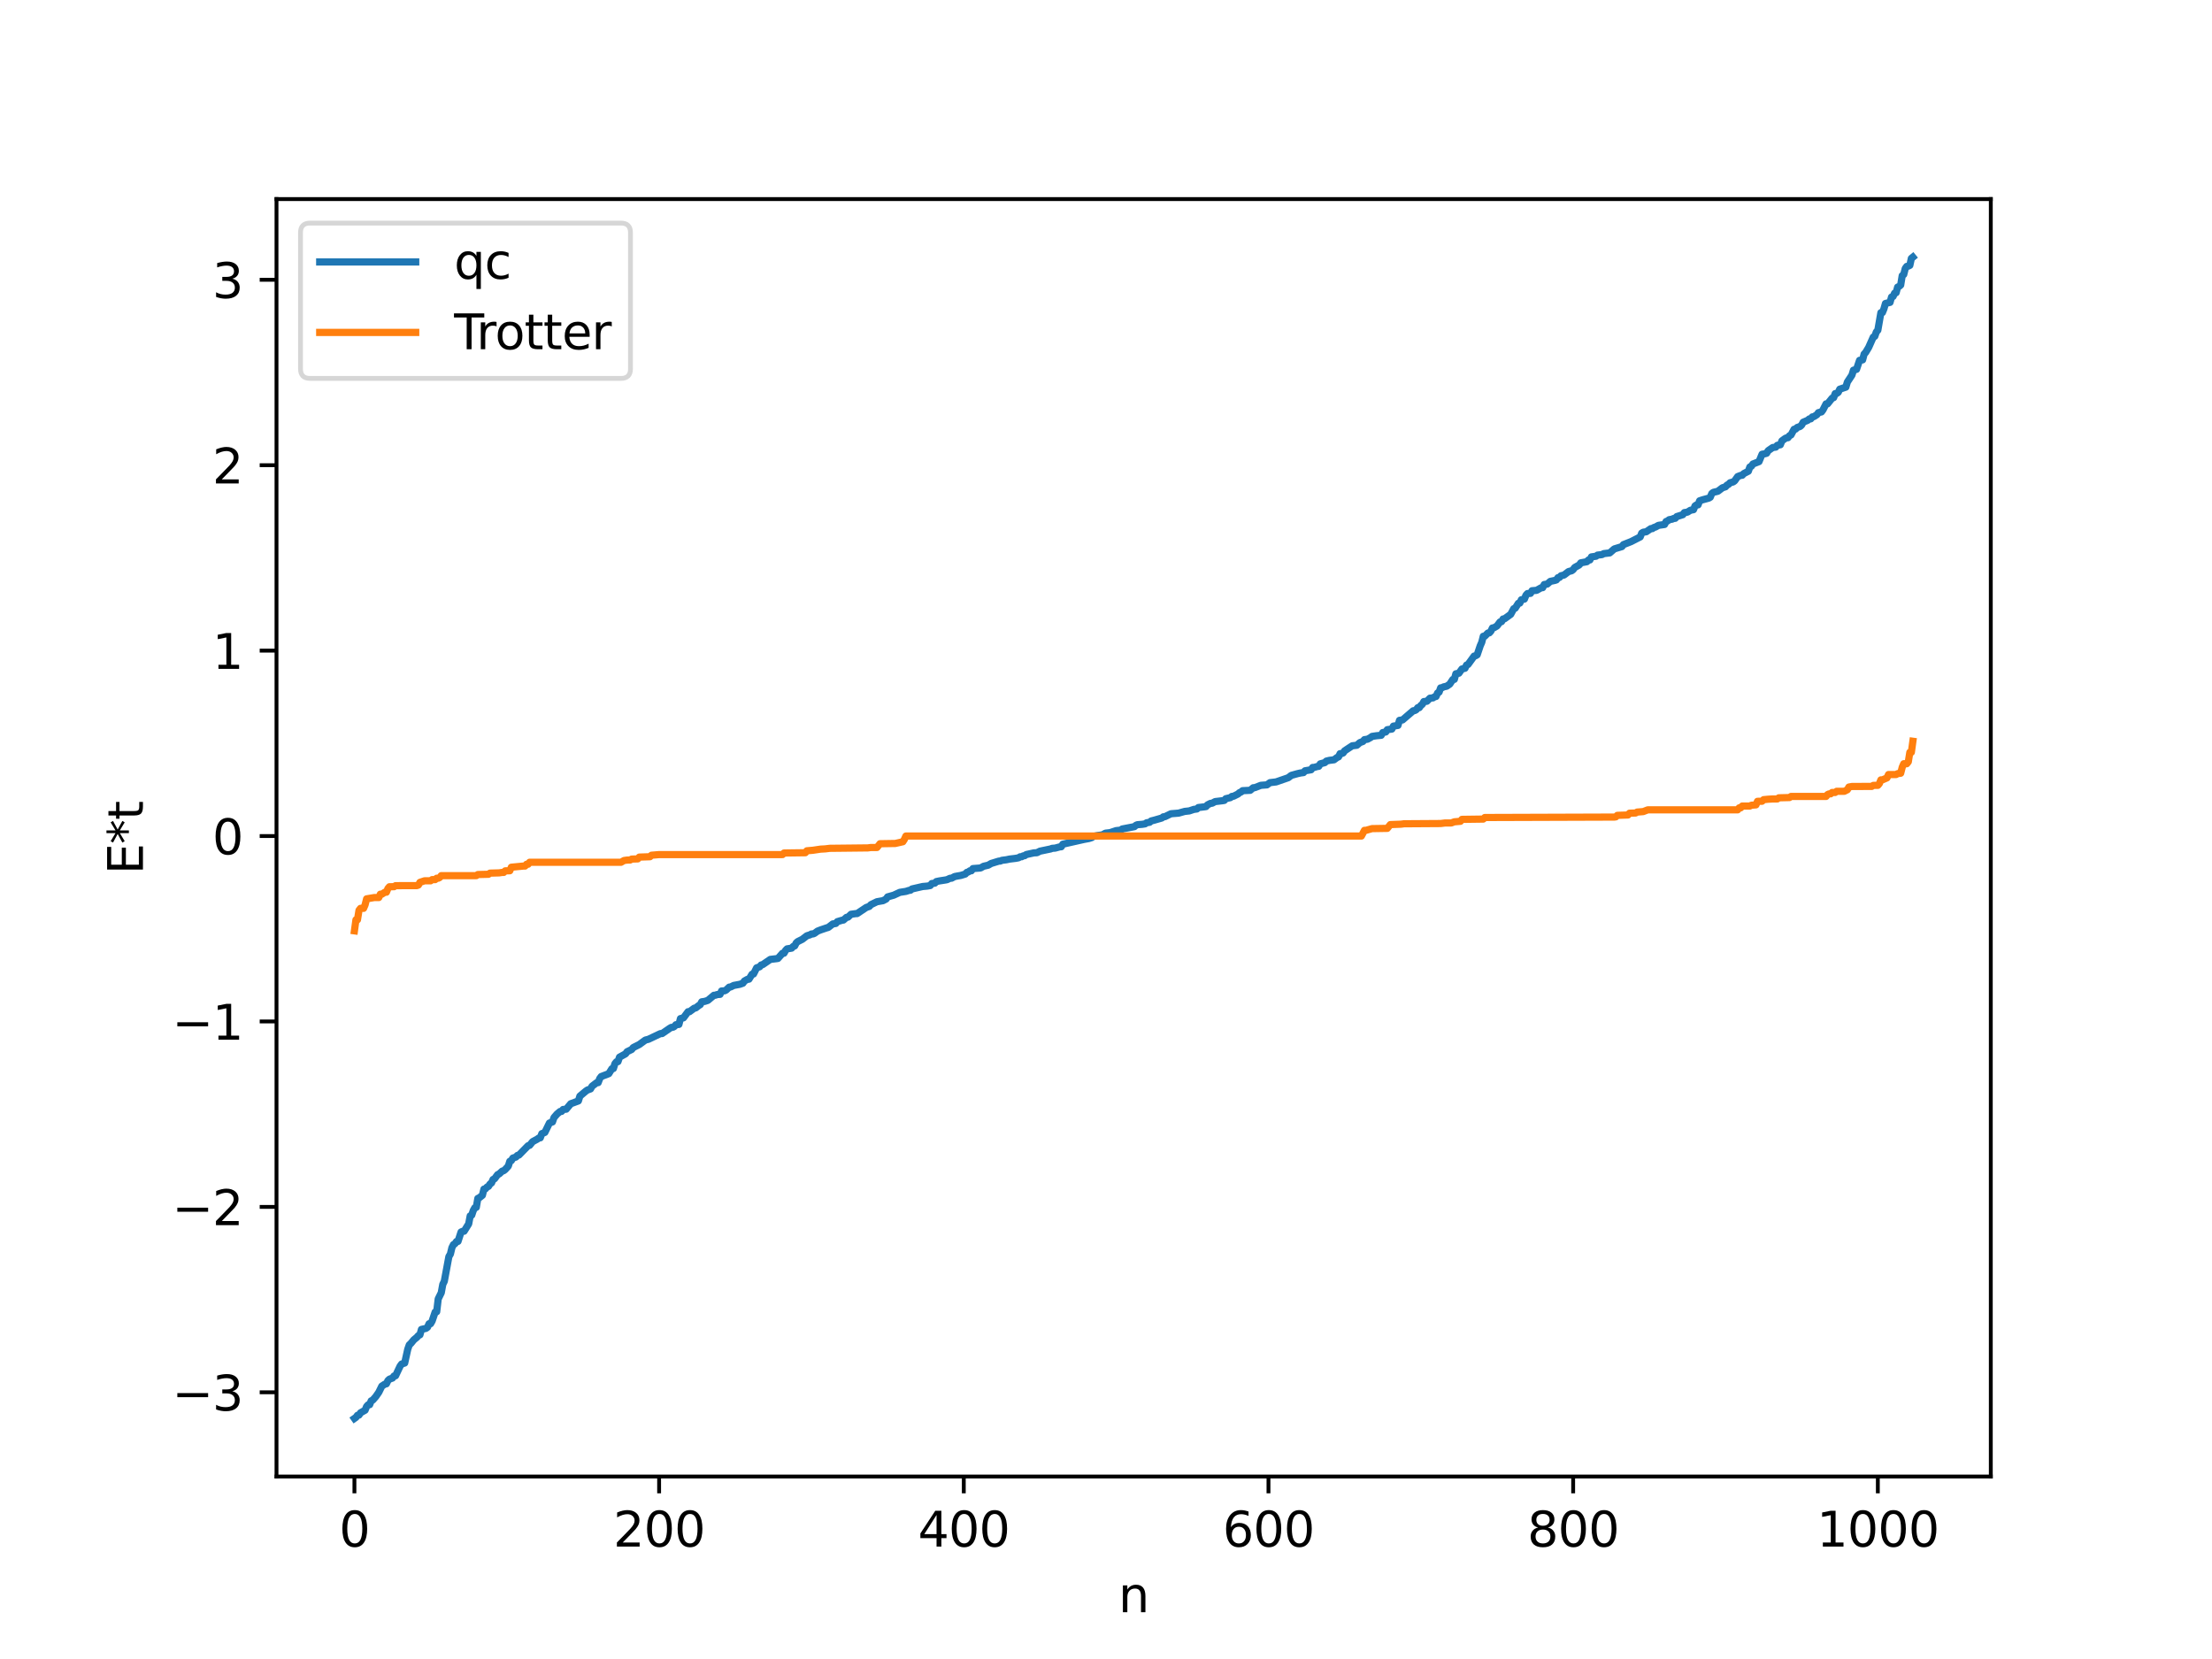 <?xml version="1.0" encoding="utf-8" standalone="no"?>
<!DOCTYPE svg PUBLIC "-//W3C//DTD SVG 1.1//EN"
  "http://www.w3.org/Graphics/SVG/1.1/DTD/svg11.dtd">
<svg xmlns:xlink="http://www.w3.org/1999/xlink" width="460.8pt" height="345.6pt" viewBox="0 0 460.8 345.6" xmlns="http://www.w3.org/2000/svg" version="1.1">
 <defs>
  <style type="text/css">*{stroke-linejoin: round; stroke-linecap: butt}</style>
 </defs>
 <g id="figure_1">
  <g id="patch_1">
   <path d="M 0 345.6 
L 460.8 345.6 
L 460.8 0 
L 0 0 
z
" style="fill: #ffffff"/>
  </g>
  <g id="axes_1">
   <g id="patch_2">
    <path d="M 57.6 307.584 
L 414.72 307.584 
L 414.72 41.472 
L 57.6 41.472 
z
" style="fill: #ffffff"/>
   </g>
   <g id="matplotlib.axis_1">
    <g id="xtick_1">
     <g id="line2d_1">
      <defs>
       <path id="mbc487925c0" d="M 0 0 
L 0 3.5 
" style="stroke: #000000; stroke-width: 0.8"/>
      </defs>
      <g>
       <use xlink:href="#mbc487925c0" x="73.833" y="307.584" style="stroke: #000000; stroke-width: 0.8"/>
      </g>
     </g>
     <g id="text_1">
      <!-- 0 -->
      <g transform="translate(70.651 322.182) scale(0.1 -0.1)">
       <defs>
        <path id="DejaVuSans-30" d="M 2034 4250 
Q 1547 4250 1301 3770 
Q 1056 3291 1056 2328 
Q 1056 1369 1301 889 
Q 1547 409 2034 409 
Q 2525 409 2770 889 
Q 3016 1369 3016 2328 
Q 3016 3291 2770 3770 
Q 2525 4250 2034 4250 
z
M 2034 4750 
Q 2819 4750 3233 4129 
Q 3647 3509 3647 2328 
Q 3647 1150 3233 529 
Q 2819 -91 2034 -91 
Q 1250 -91 836 529 
Q 422 1150 422 2328 
Q 422 3509 836 4129 
Q 1250 4750 2034 4750 
z
" transform="scale(0.016)"/>
       </defs>
       <use xlink:href="#DejaVuSans-30"/>
      </g>
     </g>
    </g>
    <g id="xtick_2">
     <g id="line2d_2">
      <g>
       <use xlink:href="#mbc487925c0" x="137.304" y="307.584" style="stroke: #000000; stroke-width: 0.8"/>
      </g>
     </g>
     <g id="text_2">
      <!-- 200 -->
      <g transform="translate(127.76 322.182) scale(0.1 -0.1)">
       <defs>
        <path id="DejaVuSans-32" d="M 1228 531 
L 3431 531 
L 3431 0 
L 469 0 
L 469 531 
Q 828 903 1448 1529 
Q 2069 2156 2228 2338 
Q 2531 2678 2651 2914 
Q 2772 3150 2772 3378 
Q 2772 3750 2511 3984 
Q 2250 4219 1831 4219 
Q 1534 4219 1204 4116 
Q 875 4013 500 3803 
L 500 4441 
Q 881 4594 1212 4672 
Q 1544 4750 1819 4750 
Q 2544 4750 2975 4387 
Q 3406 4025 3406 3419 
Q 3406 3131 3298 2873 
Q 3191 2616 2906 2266 
Q 2828 2175 2409 1742 
Q 1991 1309 1228 531 
z
" transform="scale(0.016)"/>
       </defs>
       <use xlink:href="#DejaVuSans-32"/>
       <use xlink:href="#DejaVuSans-30" x="63.623"/>
       <use xlink:href="#DejaVuSans-30" x="127.246"/>
      </g>
     </g>
    </g>
    <g id="xtick_3">
     <g id="line2d_3">
      <g>
       <use xlink:href="#mbc487925c0" x="200.775" y="307.584" style="stroke: #000000; stroke-width: 0.8"/>
      </g>
     </g>
     <g id="text_3">
      <!-- 400 -->
      <g transform="translate(191.231 322.182) scale(0.1 -0.1)">
       <defs>
        <path id="DejaVuSans-34" d="M 2419 4116 
L 825 1625 
L 2419 1625 
L 2419 4116 
z
M 2253 4666 
L 3047 4666 
L 3047 1625 
L 3713 1625 
L 3713 1100 
L 3047 1100 
L 3047 0 
L 2419 0 
L 2419 1100 
L 313 1100 
L 313 1709 
L 2253 4666 
z
" transform="scale(0.016)"/>
       </defs>
       <use xlink:href="#DejaVuSans-34"/>
       <use xlink:href="#DejaVuSans-30" x="63.623"/>
       <use xlink:href="#DejaVuSans-30" x="127.246"/>
      </g>
     </g>
    </g>
    <g id="xtick_4">
     <g id="line2d_4">
      <g>
       <use xlink:href="#mbc487925c0" x="264.246" y="307.584" style="stroke: #000000; stroke-width: 0.8"/>
      </g>
     </g>
     <g id="text_4">
      <!-- 600 -->
      <g transform="translate(254.702 322.182) scale(0.1 -0.1)">
       <defs>
        <path id="DejaVuSans-36" d="M 2113 2584 
Q 1688 2584 1439 2293 
Q 1191 2003 1191 1497 
Q 1191 994 1439 701 
Q 1688 409 2113 409 
Q 2538 409 2786 701 
Q 3034 994 3034 1497 
Q 3034 2003 2786 2293 
Q 2538 2584 2113 2584 
z
M 3366 4563 
L 3366 3988 
Q 3128 4100 2886 4159 
Q 2644 4219 2406 4219 
Q 1781 4219 1451 3797 
Q 1122 3375 1075 2522 
Q 1259 2794 1537 2939 
Q 1816 3084 2150 3084 
Q 2853 3084 3261 2657 
Q 3669 2231 3669 1497 
Q 3669 778 3244 343 
Q 2819 -91 2113 -91 
Q 1303 -91 875 529 
Q 447 1150 447 2328 
Q 447 3434 972 4092 
Q 1497 4750 2381 4750 
Q 2619 4750 2861 4703 
Q 3103 4656 3366 4563 
z
" transform="scale(0.016)"/>
       </defs>
       <use xlink:href="#DejaVuSans-36"/>
       <use xlink:href="#DejaVuSans-30" x="63.623"/>
       <use xlink:href="#DejaVuSans-30" x="127.246"/>
      </g>
     </g>
    </g>
    <g id="xtick_5">
     <g id="line2d_5">
      <g>
       <use xlink:href="#mbc487925c0" x="327.717" y="307.584" style="stroke: #000000; stroke-width: 0.8"/>
      </g>
     </g>
     <g id="text_5">
      <!-- 800 -->
      <g transform="translate(318.173 322.182) scale(0.1 -0.1)">
       <defs>
        <path id="DejaVuSans-38" d="M 2034 2216 
Q 1584 2216 1326 1975 
Q 1069 1734 1069 1313 
Q 1069 891 1326 650 
Q 1584 409 2034 409 
Q 2484 409 2743 651 
Q 3003 894 3003 1313 
Q 3003 1734 2745 1975 
Q 2488 2216 2034 2216 
z
M 1403 2484 
Q 997 2584 770 2862 
Q 544 3141 544 3541 
Q 544 4100 942 4425 
Q 1341 4750 2034 4750 
Q 2731 4750 3128 4425 
Q 3525 4100 3525 3541 
Q 3525 3141 3298 2862 
Q 3072 2584 2669 2484 
Q 3125 2378 3379 2068 
Q 3634 1759 3634 1313 
Q 3634 634 3220 271 
Q 2806 -91 2034 -91 
Q 1263 -91 848 271 
Q 434 634 434 1313 
Q 434 1759 690 2068 
Q 947 2378 1403 2484 
z
M 1172 3481 
Q 1172 3119 1398 2916 
Q 1625 2713 2034 2713 
Q 2441 2713 2670 2916 
Q 2900 3119 2900 3481 
Q 2900 3844 2670 4047 
Q 2441 4250 2034 4250 
Q 1625 4250 1398 4047 
Q 1172 3844 1172 3481 
z
" transform="scale(0.016)"/>
       </defs>
       <use xlink:href="#DejaVuSans-38"/>
       <use xlink:href="#DejaVuSans-30" x="63.623"/>
       <use xlink:href="#DejaVuSans-30" x="127.246"/>
      </g>
     </g>
    </g>
    <g id="xtick_6">
     <g id="line2d_6">
      <g>
       <use xlink:href="#mbc487925c0" x="391.188" y="307.584" style="stroke: #000000; stroke-width: 0.8"/>
      </g>
     </g>
     <g id="text_6">
      <!-- 1000 -->
      <g transform="translate(378.463 322.182) scale(0.1 -0.1)">
       <defs>
        <path id="DejaVuSans-31" d="M 794 531 
L 1825 531 
L 1825 4091 
L 703 3866 
L 703 4441 
L 1819 4666 
L 2450 4666 
L 2450 531 
L 3481 531 
L 3481 0 
L 794 0 
L 794 531 
z
" transform="scale(0.016)"/>
       </defs>
       <use xlink:href="#DejaVuSans-31"/>
       <use xlink:href="#DejaVuSans-30" x="63.623"/>
       <use xlink:href="#DejaVuSans-30" x="127.246"/>
       <use xlink:href="#DejaVuSans-30" x="190.869"/>
      </g>
     </g>
    </g>
    <g id="text_7">
     <!-- n -->
     <g transform="translate(232.991 335.861) scale(0.1 -0.1)">
      <defs>
       <path id="DejaVuSans-6e" d="M 3513 2113 
L 3513 0 
L 2938 0 
L 2938 2094 
Q 2938 2591 2744 2837 
Q 2550 3084 2163 3084 
Q 1697 3084 1428 2787 
Q 1159 2491 1159 1978 
L 1159 0 
L 581 0 
L 581 3500 
L 1159 3500 
L 1159 2956 
Q 1366 3272 1645 3428 
Q 1925 3584 2291 3584 
Q 2894 3584 3203 3211 
Q 3513 2838 3513 2113 
z
" transform="scale(0.016)"/>
      </defs>
      <use xlink:href="#DejaVuSans-6e"/>
     </g>
    </g>
   </g>
   <g id="matplotlib.axis_2">
    <g id="ytick_1">
     <g id="line2d_7">
      <defs>
       <path id="m4ee5322791" d="M 0 0 
L -3.5 0 
" style="stroke: #000000; stroke-width: 0.8"/>
      </defs>
      <g>
       <use xlink:href="#m4ee5322791" x="57.6" y="290.044" style="stroke: #000000; stroke-width: 0.8"/>
      </g>
     </g>
     <g id="text_8">
      <!-- −3 -->
      <g transform="translate(35.858 293.843) scale(0.1 -0.1)">
       <defs>
        <path id="DejaVuSans-2212" d="M 678 2272 
L 4684 2272 
L 4684 1741 
L 678 1741 
L 678 2272 
z
" transform="scale(0.016)"/>
        <path id="DejaVuSans-33" d="M 2597 2516 
Q 3050 2419 3304 2112 
Q 3559 1806 3559 1356 
Q 3559 666 3084 287 
Q 2609 -91 1734 -91 
Q 1441 -91 1130 -33 
Q 819 25 488 141 
L 488 750 
Q 750 597 1062 519 
Q 1375 441 1716 441 
Q 2309 441 2620 675 
Q 2931 909 2931 1356 
Q 2931 1769 2642 2001 
Q 2353 2234 1838 2234 
L 1294 2234 
L 1294 2753 
L 1863 2753 
Q 2328 2753 2575 2939 
Q 2822 3125 2822 3475 
Q 2822 3834 2567 4026 
Q 2313 4219 1838 4219 
Q 1578 4219 1281 4162 
Q 984 4106 628 3988 
L 628 4550 
Q 988 4650 1302 4700 
Q 1616 4750 1894 4750 
Q 2613 4750 3031 4423 
Q 3450 4097 3450 3541 
Q 3450 3153 3228 2886 
Q 3006 2619 2597 2516 
z
" transform="scale(0.016)"/>
       </defs>
       <use xlink:href="#DejaVuSans-2212"/>
       <use xlink:href="#DejaVuSans-33" x="83.789"/>
      </g>
     </g>
    </g>
    <g id="ytick_2">
     <g id="line2d_8">
      <g>
       <use xlink:href="#m4ee5322791" x="57.6" y="251.417" style="stroke: #000000; stroke-width: 0.8"/>
      </g>
     </g>
     <g id="text_9">
      <!-- −2 -->
      <g transform="translate(35.858 255.216) scale(0.1 -0.1)">
       <use xlink:href="#DejaVuSans-2212"/>
       <use xlink:href="#DejaVuSans-32" x="83.789"/>
      </g>
     </g>
    </g>
    <g id="ytick_3">
     <g id="line2d_9">
      <g>
       <use xlink:href="#m4ee5322791" x="57.6" y="212.79" style="stroke: #000000; stroke-width: 0.8"/>
      </g>
     </g>
     <g id="text_10">
      <!-- −1 -->
      <g transform="translate(35.858 216.589) scale(0.1 -0.1)">
       <use xlink:href="#DejaVuSans-2212"/>
       <use xlink:href="#DejaVuSans-31" x="83.789"/>
      </g>
     </g>
    </g>
    <g id="ytick_4">
     <g id="line2d_10">
      <g>
       <use xlink:href="#m4ee5322791" x="57.6" y="174.163" style="stroke: #000000; stroke-width: 0.8"/>
      </g>
     </g>
     <g id="text_11">
      <!-- 0 -->
      <g transform="translate(44.237 177.963) scale(0.1 -0.1)">
       <use xlink:href="#DejaVuSans-30"/>
      </g>
     </g>
    </g>
    <g id="ytick_5">
     <g id="line2d_11">
      <g>
       <use xlink:href="#m4ee5322791" x="57.6" y="135.536" style="stroke: #000000; stroke-width: 0.8"/>
      </g>
     </g>
     <g id="text_12">
      <!-- 1 -->
      <g transform="translate(44.237 139.336) scale(0.1 -0.1)">
       <use xlink:href="#DejaVuSans-31"/>
      </g>
     </g>
    </g>
    <g id="ytick_6">
     <g id="line2d_12">
      <g>
       <use xlink:href="#m4ee5322791" x="57.6" y="96.909" style="stroke: #000000; stroke-width: 0.8"/>
      </g>
     </g>
     <g id="text_13">
      <!-- 2 -->
      <g transform="translate(44.237 100.709) scale(0.1 -0.1)">
       <use xlink:href="#DejaVuSans-32"/>
      </g>
     </g>
    </g>
    <g id="ytick_7">
     <g id="line2d_13">
      <g>
       <use xlink:href="#m4ee5322791" x="57.6" y="58.282" style="stroke: #000000; stroke-width: 0.8"/>
      </g>
     </g>
     <g id="text_14">
      <!-- 3 -->
      <g transform="translate(44.237 62.082) scale(0.1 -0.1)">
       <use xlink:href="#DejaVuSans-33"/>
      </g>
     </g>
    </g>
    <g id="text_15">
     <!-- E*t -->
     <g transform="translate(29.778 182.148) rotate(-90) scale(0.1 -0.1)">
      <defs>
       <path id="DejaVuSans-45" d="M 628 4666 
L 3578 4666 
L 3578 4134 
L 1259 4134 
L 1259 2753 
L 3481 2753 
L 3481 2222 
L 1259 2222 
L 1259 531 
L 3634 531 
L 3634 0 
L 628 0 
L 628 4666 
z
" transform="scale(0.016)"/>
       <path id="DejaVuSans-2a" d="M 3009 3897 
L 1888 3291 
L 3009 2681 
L 2828 2375 
L 1778 3009 
L 1778 1831 
L 1422 1831 
L 1422 3009 
L 372 2375 
L 191 2681 
L 1313 3291 
L 191 3897 
L 372 4206 
L 1422 3572 
L 1422 4750 
L 1778 4750 
L 1778 3572 
L 2828 4206 
L 3009 3897 
z
" transform="scale(0.016)"/>
       <path id="DejaVuSans-74" d="M 1172 4494 
L 1172 3500 
L 2356 3500 
L 2356 3053 
L 1172 3053 
L 1172 1153 
Q 1172 725 1289 603 
Q 1406 481 1766 481 
L 2356 481 
L 2356 0 
L 1766 0 
Q 1100 0 847 248 
Q 594 497 594 1153 
L 594 3053 
L 172 3053 
L 172 3500 
L 594 3500 
L 594 4494 
L 1172 4494 
z
" transform="scale(0.016)"/>
      </defs>
      <use xlink:href="#DejaVuSans-45"/>
      <use xlink:href="#DejaVuSans-2a" x="63.184"/>
      <use xlink:href="#DejaVuSans-74" x="113.184"/>
     </g>
    </g>
   </g>
   <g id="line2d_14">
    <path d="M 73.833 295.488 
L 74.15 295.267 
L 74.467 294.838 
L 74.785 294.789 
L 75.102 294.313 
L 76.054 293.773 
L 76.372 292.993 
L 76.689 292.646 
L 77.006 292.624 
L 77.324 291.818 
L 77.641 291.675 
L 78.276 290.953 
L 78.91 290.039 
L 79.545 288.754 
L 80.18 288.339 
L 80.497 288.269 
L 80.815 287.598 
L 81.132 287.303 
L 81.767 287.076 
L 82.084 286.647 
L 82.401 286.598 
L 83.353 284.581 
L 83.671 284.152 
L 84.305 283.948 
L 84.94 281.079 
L 85.258 280.171 
L 85.575 279.876 
L 86.21 279.107 
L 86.844 278.584 
L 87.162 278.215 
L 87.479 278.072 
L 87.796 276.938 
L 88.431 276.795 
L 88.748 276.724 
L 89.066 276.478 
L 89.383 275.757 
L 89.7 275.753 
L 90.018 275.193 
L 90.653 273.317 
L 90.97 273.262 
L 91.287 270.586 
L 91.922 269.301 
L 92.239 267.562 
L 92.557 266.91 
L 93.509 261.772 
L 93.826 261.236 
L 94.143 259.913 
L 94.461 259.277 
L 94.778 259.093 
L 95.096 258.629 
L 95.413 258.605 
L 96.048 256.649 
L 96.365 256.506 
L 96.682 256.486 
L 97.634 254.957 
L 97.952 253.284 
L 98.269 253.141 
L 98.586 252.179 
L 98.904 251.607 
L 99.221 251.51 
L 99.539 249.652 
L 99.856 249.508 
L 100.491 249 
L 100.808 247.715 
L 101.125 247.658 
L 101.443 247.286 
L 101.76 247.143 
L 102.077 246.651 
L 102.395 246.426 
L 102.712 245.703 
L 103.029 245.559 
L 103.664 244.696 
L 103.981 244.552 
L 104.616 243.971 
L 104.934 243.874 
L 105.251 243.619 
L 105.886 242.925 
L 106.203 241.918 
L 106.52 241.775 
L 106.838 241.248 
L 107.472 241.037 
L 107.79 240.694 
L 108.107 240.616 
L 110.011 238.673 
L 110.329 238.596 
L 110.963 237.823 
L 111.915 237.311 
L 112.233 237.077 
L 112.55 237.032 
L 112.867 236.164 
L 113.502 235.906 
L 114.454 233.95 
L 115.089 233.722 
L 115.406 232.809 
L 116.041 232.074 
L 116.676 231.546 
L 116.993 231.524 
L 117.31 231.117 
L 117.945 231.068 
L 118.897 229.931 
L 120.484 229.346 
L 120.801 228.344 
L 122.071 227.278 
L 122.388 227.066 
L 123.023 226.84 
L 123.34 226.278 
L 124.292 225.549 
L 124.61 225.532 
L 124.927 224.691 
L 125.244 224.264 
L 126.514 223.783 
L 126.831 223.654 
L 127.466 222.636 
L 127.783 222.593 
L 128.1 221.58 
L 128.418 221.195 
L 128.735 221.159 
L 129.053 220.228 
L 130.322 219.526 
L 130.639 219.087 
L 131.591 218.626 
L 131.909 218.226 
L 133.178 217.591 
L 134.448 216.663 
L 135.082 216.501 
L 137.304 215.448 
L 137.621 215.306 
L 137.939 215.304 
L 139.525 214.211 
L 139.843 214.027 
L 140.16 214.006 
L 140.477 213.84 
L 140.795 213.471 
L 141.429 213.408 
L 141.747 212.193 
L 142.381 212.033 
L 143.334 210.757 
L 143.651 210.748 
L 144.603 210.035 
L 144.92 209.973 
L 145.555 209.48 
L 145.872 209.286 
L 146.19 208.696 
L 146.824 208.601 
L 147.459 208.397 
L 148.729 207.331 
L 149.046 207.323 
L 149.363 207.188 
L 149.998 207.143 
L 150.315 206.438 
L 150.95 206.406 
L 151.267 206.242 
L 151.902 205.642 
L 152.22 205.599 
L 152.854 205.284 
L 154.124 205.045 
L 154.758 204.822 
L 155.076 204.364 
L 155.71 204.006 
L 156.028 203.98 
L 156.662 202.95 
L 156.98 202.897 
L 157.615 201.62 
L 158.249 201.402 
L 158.567 201.024 
L 158.884 200.947 
L 160.471 199.861 
L 161.74 199.709 
L 162.058 199.66 
L 163.01 198.584 
L 163.327 198.57 
L 163.644 197.994 
L 163.962 197.667 
L 164.914 197.516 
L 165.231 197.166 
L 165.548 197.057 
L 165.866 196.429 
L 166.183 196.151 
L 167.135 195.674 
L 168.087 194.94 
L 168.722 194.745 
L 169.039 194.562 
L 169.357 194.561 
L 169.674 194.43 
L 170.309 193.97 
L 170.943 193.721 
L 172.213 193.289 
L 172.53 193.208 
L 173.482 192.474 
L 174.117 192.373 
L 174.434 191.998 
L 175.386 191.714 
L 175.704 191.663 
L 176.339 191.103 
L 176.656 191.054 
L 177.291 190.457 
L 178.243 190.326 
L 178.56 190.311 
L 180.464 189.038 
L 181.099 188.82 
L 181.416 188.463 
L 182.686 187.847 
L 183.955 187.624 
L 184.59 187.29 
L 184.907 186.839 
L 186.177 186.481 
L 187.446 185.892 
L 188.715 185.693 
L 189.35 185.488 
L 189.667 185.45 
L 189.985 185.184 
L 192.206 184.676 
L 193.158 184.591 
L 193.793 184.474 
L 194.11 184.054 
L 194.745 183.976 
L 195.062 183.645 
L 195.697 183.512 
L 196.967 183.315 
L 197.284 183.253 
L 197.919 182.957 
L 198.236 182.943 
L 198.871 182.603 
L 199.505 182.48 
L 200.14 182.374 
L 201.092 182.08 
L 201.41 181.729 
L 201.727 181.644 
L 202.044 181.404 
L 202.362 181.395 
L 202.679 180.94 
L 204.266 180.818 
L 204.9 180.457 
L 205.853 180.237 
L 206.487 179.873 
L 208.074 179.388 
L 208.391 179.375 
L 208.709 179.223 
L 209.661 179.102 
L 210.296 178.965 
L 211.565 178.811 
L 212.2 178.692 
L 212.517 178.482 
L 212.834 178.476 
L 213.152 178.29 
L 213.469 178.252 
L 213.786 178.021 
L 215.373 177.67 
L 216.008 177.637 
L 216.643 177.315 
L 218.864 176.851 
L 219.181 176.723 
L 219.816 176.676 
L 220.768 176.418 
L 221.086 176.393 
L 221.403 175.854 
L 222.038 175.717 
L 225.846 174.861 
L 226.798 174.688 
L 227.433 174.491 
L 227.75 174.236 
L 228.702 174.047 
L 229.654 173.918 
L 230.289 173.562 
L 231.241 173.455 
L 232.51 173.035 
L 233.462 172.932 
L 233.78 172.691 
L 236.319 172.205 
L 236.636 171.927 
L 236.953 171.796 
L 237.905 171.725 
L 238.54 171.625 
L 238.858 171.4 
L 239.492 171.297 
L 239.81 171.02 
L 240.444 170.86 
L 242.031 170.404 
L 242.348 170.155 
L 242.666 170.133 
L 243.935 169.518 
L 245.522 169.391 
L 246.791 169.034 
L 247.743 168.93 
L 248.696 168.611 
L 249.33 168.525 
L 249.648 168.224 
L 250.917 168.074 
L 251.234 168.025 
L 251.552 167.667 
L 252.186 167.35 
L 252.504 167.33 
L 253.139 166.985 
L 254.725 166.795 
L 255.043 166.74 
L 255.36 166.382 
L 256.312 166.162 
L 256.629 165.906 
L 256.947 165.88 
L 257.899 165.405 
L 258.216 165.109 
L 258.534 164.995 
L 258.851 164.713 
L 260.438 164.637 
L 261.072 164.103 
L 261.39 164.088 
L 262.659 163.596 
L 263.929 163.501 
L 264.563 163.039 
L 265.833 162.888 
L 268.372 162.01 
L 269.006 161.525 
L 270.276 161.171 
L 270.91 161.027 
L 271.545 160.942 
L 271.862 160.57 
L 273.132 160.353 
L 273.449 159.873 
L 273.767 159.867 
L 274.401 159.684 
L 274.719 159.639 
L 275.036 159.124 
L 275.988 158.866 
L 276.305 158.549 
L 276.94 158.397 
L 277.892 158.28 
L 278.527 157.806 
L 278.844 157.669 
L 279.162 156.998 
L 279.479 156.988 
L 279.796 156.857 
L 280.114 156.406 
L 281.7 155.363 
L 282.653 155.25 
L 283.287 154.696 
L 283.922 154.461 
L 284.239 154.078 
L 284.874 153.994 
L 285.509 153.646 
L 285.826 153.407 
L 286.778 153.264 
L 287.73 153.176 
L 288.048 152.603 
L 288.682 152.485 
L 289 152.004 
L 289.952 151.879 
L 290.269 151.264 
L 291.221 151.121 
L 291.539 150.058 
L 292.173 149.976 
L 294.395 148.068 
L 294.712 148.023 
L 295.029 147.851 
L 295.347 147.423 
L 295.664 147.419 
L 295.981 146.966 
L 296.299 146.72 
L 296.616 146.145 
L 297.251 146.085 
L 297.886 145.443 
L 298.52 145.384 
L 298.838 145.153 
L 299.155 145.092 
L 299.472 144.364 
L 299.79 144.183 
L 300.107 143.3 
L 300.424 143.258 
L 300.742 143.086 
L 301.377 142.949 
L 302.011 142.51 
L 302.646 141.55 
L 302.963 141.526 
L 303.281 140.366 
L 303.915 140.241 
L 304.55 139.359 
L 305.185 139.212 
L 305.502 138.549 
L 305.82 138.419 
L 307.089 136.672 
L 307.406 136.605 
L 307.724 136.406 
L 308.358 134.528 
L 308.676 133.805 
L 308.993 132.547 
L 309.31 132.527 
L 309.945 131.882 
L 310.262 131.83 
L 310.58 131.48 
L 310.897 130.819 
L 311.215 130.775 
L 311.849 130.404 
L 312.484 129.561 
L 312.801 129.498 
L 313.119 128.945 
L 313.436 128.897 
L 314.705 127.974 
L 315.34 126.801 
L 315.658 126.69 
L 316.292 125.686 
L 316.61 125.63 
L 316.927 124.937 
L 317.562 124.803 
L 317.879 124.002 
L 318.196 123.652 
L 318.831 123.607 
L 319.148 123.058 
L 320.1 122.98 
L 321.053 122.441 
L 321.37 122.419 
L 321.687 121.767 
L 322.322 121.67 
L 322.957 121.112 
L 323.909 120.909 
L 324.226 120.804 
L 324.543 120.347 
L 324.861 120.295 
L 325.178 119.944 
L 325.813 119.791 
L 326.765 119.062 
L 327.4 118.902 
L 327.717 118.659 
L 328.034 118.218 
L 328.986 117.692 
L 329.304 117.253 
L 330.573 117.013 
L 330.891 116.663 
L 331.208 116.647 
L 331.525 116.011 
L 332.477 115.874 
L 332.795 115.639 
L 333.747 115.53 
L 334.064 115.332 
L 335.334 115.18 
L 335.968 114.629 
L 336.286 114.351 
L 337.872 113.867 
L 338.19 113.454 
L 339.777 112.83 
L 341.681 111.855 
L 341.998 111.065 
L 342.315 110.869 
L 342.95 110.775 
L 343.902 110.12 
L 344.22 110.118 
L 344.537 109.882 
L 344.854 109.799 
L 345.489 109.44 
L 346.758 109.257 
L 347.076 108.637 
L 347.393 108.523 
L 347.71 108.268 
L 348.345 108.15 
L 348.662 107.995 
L 348.98 107.975 
L 349.297 107.615 
L 350.567 107.215 
L 350.884 106.781 
L 351.519 106.692 
L 352.153 106.293 
L 352.788 106.174 
L 353.105 105.391 
L 353.423 105.174 
L 353.74 105.171 
L 354.058 104.327 
L 354.692 104.114 
L 355.962 103.771 
L 356.279 103.584 
L 356.596 102.819 
L 356.914 102.564 
L 357.866 102.338 
L 358.818 101.612 
L 359.453 101.411 
L 359.77 101.053 
L 360.087 100.901 
L 360.405 100.565 
L 361.039 100.402 
L 361.357 100.169 
L 361.991 99.28 
L 362.626 99.033 
L 362.943 99.003 
L 363.261 98.657 
L 364.213 98.164 
L 364.53 97.273 
L 364.848 97.123 
L 365.165 96.66 
L 366.434 96.163 
L 367.069 94.628 
L 367.704 94.516 
L 368.021 94.421 
L 368.339 93.887 
L 369.291 93.228 
L 369.925 93.141 
L 370.243 92.766 
L 370.877 92.654 
L 371.195 91.849 
L 371.829 91.381 
L 372.147 91.207 
L 372.464 91.185 
L 372.781 90.768 
L 373.099 90.606 
L 373.734 89.426 
L 374.051 89.394 
L 374.368 89.063 
L 375.003 88.833 
L 375.32 88.533 
L 375.638 87.955 
L 376.59 87.548 
L 376.907 87.272 
L 377.224 87.251 
L 377.542 86.848 
L 377.859 86.794 
L 378.494 86.39 
L 378.811 85.959 
L 379.446 85.811 
L 379.763 85.381 
L 380.398 84.136 
L 380.715 84.123 
L 381.667 82.941 
L 381.985 82.835 
L 382.302 81.992 
L 382.62 81.961 
L 382.937 81.73 
L 383.254 81.075 
L 384.524 80.65 
L 384.841 79.586 
L 385.793 78.143 
L 386.11 77.113 
L 386.745 76.943 
L 387.38 75.063 
L 388.015 74.97 
L 388.332 73.761 
L 388.649 73.418 
L 389.284 72.361 
L 390.236 70.218 
L 390.553 70.064 
L 390.871 69.155 
L 391.188 68.785 
L 391.823 65.134 
L 392.14 65.113 
L 392.458 64.333 
L 392.775 63.218 
L 393.727 62.991 
L 394.044 61.873 
L 394.362 61.759 
L 394.679 61.075 
L 394.996 60.978 
L 395.314 59.803 
L 395.631 59.66 
L 395.948 59.378 
L 396.266 57.423 
L 396.583 57.183 
L 396.9 55.921 
L 397.218 55.492 
L 397.535 55.443 
L 397.853 55.279 
L 398.17 53.829 
L 398.487 53.568 
L 398.487 53.568 
" clip-path="url(#p19e752b2ed)" style="fill: none; stroke: #1f77b4; stroke-width: 1.5; stroke-linecap: square"/>
   </g>
   <g id="line2d_15">
    <path d="M 73.833 193.911 
L 74.15 191.607 
L 74.467 191.607 
L 74.785 189.637 
L 75.102 189.228 
L 75.737 189.228 
L 76.054 188.491 
L 76.372 187.247 
L 77.958 186.978 
L 78.91 186.978 
L 79.228 186.276 
L 79.545 186.276 
L 80.18 185.865 
L 80.497 185.865 
L 80.815 185.089 
L 81.132 184.723 
L 82.084 184.717 
L 82.401 184.501 
L 86.844 184.489 
L 87.162 184.37 
L 87.479 183.808 
L 88.431 183.489 
L 89.7 183.489 
L 90.018 183.24 
L 90.653 183.24 
L 90.97 182.951 
L 91.287 182.951 
L 91.605 182.8 
L 91.922 182.413 
L 99.221 182.413 
L 99.539 182.182 
L 101.76 182.128 
L 102.077 181.889 
L 103.981 181.835 
L 104.616 181.741 
L 104.934 181.741 
L 105.251 181.414 
L 106.203 181.397 
L 106.52 180.657 
L 109.059 180.413 
L 109.377 180.413 
L 109.694 180.039 
L 110.011 180.039 
L 110.329 179.626 
L 129.37 179.626 
L 130.005 179.256 
L 130.639 179.17 
L 131.274 179.156 
L 131.591 178.964 
L 132.861 178.92 
L 133.178 178.55 
L 135.4 178.473 
L 135.717 178.158 
L 137.304 178.026 
L 163.01 178.026 
L 163.327 177.699 
L 167.77 177.639 
L 168.087 177.234 
L 169.357 177.126 
L 170.943 176.889 
L 171.896 176.838 
L 172.848 176.721 
L 180.781 176.635 
L 181.416 176.551 
L 182.686 176.551 
L 183.32 175.763 
L 186.494 175.711 
L 188.081 175.351 
L 188.398 174.861 
L 188.715 174.163 
L 283.605 174.163 
L 284.239 172.976 
L 284.557 172.976 
L 285.826 172.616 
L 289 172.563 
L 289.634 171.776 
L 291.856 171.692 
L 292.491 171.606 
L 300.107 171.556 
L 301.059 171.438 
L 302.329 171.438 
L 302.963 171.201 
L 304.233 171.093 
L 304.55 170.688 
L 308.993 170.628 
L 309.31 170.301 
L 336.286 170.211 
L 336.603 170.169 
L 336.92 169.854 
L 339.142 169.776 
L 339.459 169.406 
L 340.729 169.362 
L 341.046 169.17 
L 342.315 169.071 
L 343.267 168.701 
L 361.991 168.701 
L 362.309 168.287 
L 362.626 168.287 
L 362.943 167.913 
L 364.53 167.913 
L 364.848 167.743 
L 365.8 167.67 
L 366.117 166.93 
L 367.069 166.913 
L 367.386 166.585 
L 368.339 166.492 
L 369.291 166.438 
L 370.243 166.438 
L 370.56 166.199 
L 372.781 166.144 
L 373.099 165.913 
L 380.398 165.913 
L 380.715 165.526 
L 381.033 165.376 
L 381.35 165.376 
L 381.667 165.087 
L 382.302 165.087 
L 382.62 164.838 
L 384.206 164.838 
L 384.841 164.519 
L 385.158 163.956 
L 385.793 163.838 
L 388.967 163.826 
L 389.919 163.826 
L 390.236 163.61 
L 391.188 163.603 
L 391.505 163.238 
L 391.823 162.462 
L 392.14 162.462 
L 393.092 162.051 
L 393.41 161.349 
L 394.996 161.349 
L 395.314 161.156 
L 395.948 161.08 
L 396.266 159.836 
L 396.583 159.099 
L 397.218 159.099 
L 397.535 158.69 
L 397.853 156.72 
L 398.17 156.72 
L 398.487 154.416 
L 398.487 154.416 
" clip-path="url(#p19e752b2ed)" style="fill: none; stroke: #ff7f0e; stroke-width: 1.5; stroke-linecap: square"/>
   </g>
   <g id="patch_3">
    <path d="M 57.6 307.584 
L 57.6 41.472 
" style="fill: none; stroke: #000000; stroke-width: 0.8; stroke-linejoin: miter; stroke-linecap: square"/>
   </g>
   <g id="patch_4">
    <path d="M 414.72 307.584 
L 414.72 41.472 
" style="fill: none; stroke: #000000; stroke-width: 0.8; stroke-linejoin: miter; stroke-linecap: square"/>
   </g>
   <g id="patch_5">
    <path d="M 57.6 307.584 
L 414.72 307.584 
" style="fill: none; stroke: #000000; stroke-width: 0.8; stroke-linejoin: miter; stroke-linecap: square"/>
   </g>
   <g id="patch_6">
    <path d="M 57.6 41.472 
L 414.72 41.472 
" style="fill: none; stroke: #000000; stroke-width: 0.8; stroke-linejoin: miter; stroke-linecap: square"/>
   </g>
   <g id="legend_1">
    <g id="patch_7">
     <path d="M 64.6 78.828 
L 129.342 78.828 
Q 131.342 78.828 131.342 76.828 
L 131.342 48.472 
Q 131.342 46.472 129.342 46.472 
L 64.6 46.472 
Q 62.6 46.472 62.6 48.472 
L 62.6 76.828 
Q 62.6 78.828 64.6 78.828 
z
" style="fill: #ffffff; opacity: 0.8; stroke: #cccccc; stroke-linejoin: miter"/>
    </g>
    <g id="line2d_16">
     <path d="M 66.6 54.57 
L 76.6 54.57 
L 86.6 54.57 
" style="fill: none; stroke: #1f77b4; stroke-width: 1.5; stroke-linecap: square"/>
    </g>
    <g id="text_16">
     <!-- qc -->
     <g transform="translate(94.6 58.07) scale(0.1 -0.1)">
      <defs>
       <path id="DejaVuSans-71" d="M 947 1747 
Q 947 1113 1208 752 
Q 1469 391 1925 391 
Q 2381 391 2643 752 
Q 2906 1113 2906 1747 
Q 2906 2381 2643 2742 
Q 2381 3103 1925 3103 
Q 1469 3103 1208 2742 
Q 947 2381 947 1747 
z
M 2906 525 
Q 2725 213 2448 61 
Q 2172 -91 1784 -91 
Q 1150 -91 751 415 
Q 353 922 353 1747 
Q 353 2572 751 3078 
Q 1150 3584 1784 3584 
Q 2172 3584 2448 3432 
Q 2725 3281 2906 2969 
L 2906 3500 
L 3481 3500 
L 3481 -1331 
L 2906 -1331 
L 2906 525 
z
" transform="scale(0.016)"/>
       <path id="DejaVuSans-63" d="M 3122 3366 
L 3122 2828 
Q 2878 2963 2633 3030 
Q 2388 3097 2138 3097 
Q 1578 3097 1268 2742 
Q 959 2388 959 1747 
Q 959 1106 1268 751 
Q 1578 397 2138 397 
Q 2388 397 2633 464 
Q 2878 531 3122 666 
L 3122 134 
Q 2881 22 2623 -34 
Q 2366 -91 2075 -91 
Q 1284 -91 818 406 
Q 353 903 353 1747 
Q 353 2603 823 3093 
Q 1294 3584 2113 3584 
Q 2378 3584 2631 3529 
Q 2884 3475 3122 3366 
z
" transform="scale(0.016)"/>
      </defs>
      <use xlink:href="#DejaVuSans-71"/>
      <use xlink:href="#DejaVuSans-63" x="63.477"/>
     </g>
    </g>
    <g id="line2d_17">
     <path d="M 66.6 69.249 
L 76.6 69.249 
L 86.6 69.249 
" style="fill: none; stroke: #ff7f0e; stroke-width: 1.5; stroke-linecap: square"/>
    </g>
    <g id="text_17">
     <!-- Trotter -->
     <g transform="translate(94.6 72.749) scale(0.1 -0.1)">
      <defs>
       <path id="DejaVuSans-54" d="M -19 4666 
L 3928 4666 
L 3928 4134 
L 2272 4134 
L 2272 0 
L 1638 0 
L 1638 4134 
L -19 4134 
L -19 4666 
z
" transform="scale(0.016)"/>
       <path id="DejaVuSans-72" d="M 2631 2963 
Q 2534 3019 2420 3045 
Q 2306 3072 2169 3072 
Q 1681 3072 1420 2755 
Q 1159 2438 1159 1844 
L 1159 0 
L 581 0 
L 581 3500 
L 1159 3500 
L 1159 2956 
Q 1341 3275 1631 3429 
Q 1922 3584 2338 3584 
Q 2397 3584 2469 3576 
Q 2541 3569 2628 3553 
L 2631 2963 
z
" transform="scale(0.016)"/>
       <path id="DejaVuSans-6f" d="M 1959 3097 
Q 1497 3097 1228 2736 
Q 959 2375 959 1747 
Q 959 1119 1226 758 
Q 1494 397 1959 397 
Q 2419 397 2687 759 
Q 2956 1122 2956 1747 
Q 2956 2369 2687 2733 
Q 2419 3097 1959 3097 
z
M 1959 3584 
Q 2709 3584 3137 3096 
Q 3566 2609 3566 1747 
Q 3566 888 3137 398 
Q 2709 -91 1959 -91 
Q 1206 -91 779 398 
Q 353 888 353 1747 
Q 353 2609 779 3096 
Q 1206 3584 1959 3584 
z
" transform="scale(0.016)"/>
       <path id="DejaVuSans-65" d="M 3597 1894 
L 3597 1613 
L 953 1613 
Q 991 1019 1311 708 
Q 1631 397 2203 397 
Q 2534 397 2845 478 
Q 3156 559 3463 722 
L 3463 178 
Q 3153 47 2828 -22 
Q 2503 -91 2169 -91 
Q 1331 -91 842 396 
Q 353 884 353 1716 
Q 353 2575 817 3079 
Q 1281 3584 2069 3584 
Q 2775 3584 3186 3129 
Q 3597 2675 3597 1894 
z
M 3022 2063 
Q 3016 2534 2758 2815 
Q 2500 3097 2075 3097 
Q 1594 3097 1305 2825 
Q 1016 2553 972 2059 
L 3022 2063 
z
" transform="scale(0.016)"/>
      </defs>
      <use xlink:href="#DejaVuSans-54"/>
      <use xlink:href="#DejaVuSans-72" x="46.334"/>
      <use xlink:href="#DejaVuSans-6f" x="85.197"/>
      <use xlink:href="#DejaVuSans-74" x="146.379"/>
      <use xlink:href="#DejaVuSans-74" x="185.588"/>
      <use xlink:href="#DejaVuSans-65" x="224.797"/>
      <use xlink:href="#DejaVuSans-72" x="286.32"/>
     </g>
    </g>
   </g>
  </g>
 </g>
 <defs>
  <clipPath id="p19e752b2ed">
   <rect x="57.6" y="41.472" width="357.12" height="266.112"/>
  </clipPath>
 </defs>
</svg>
